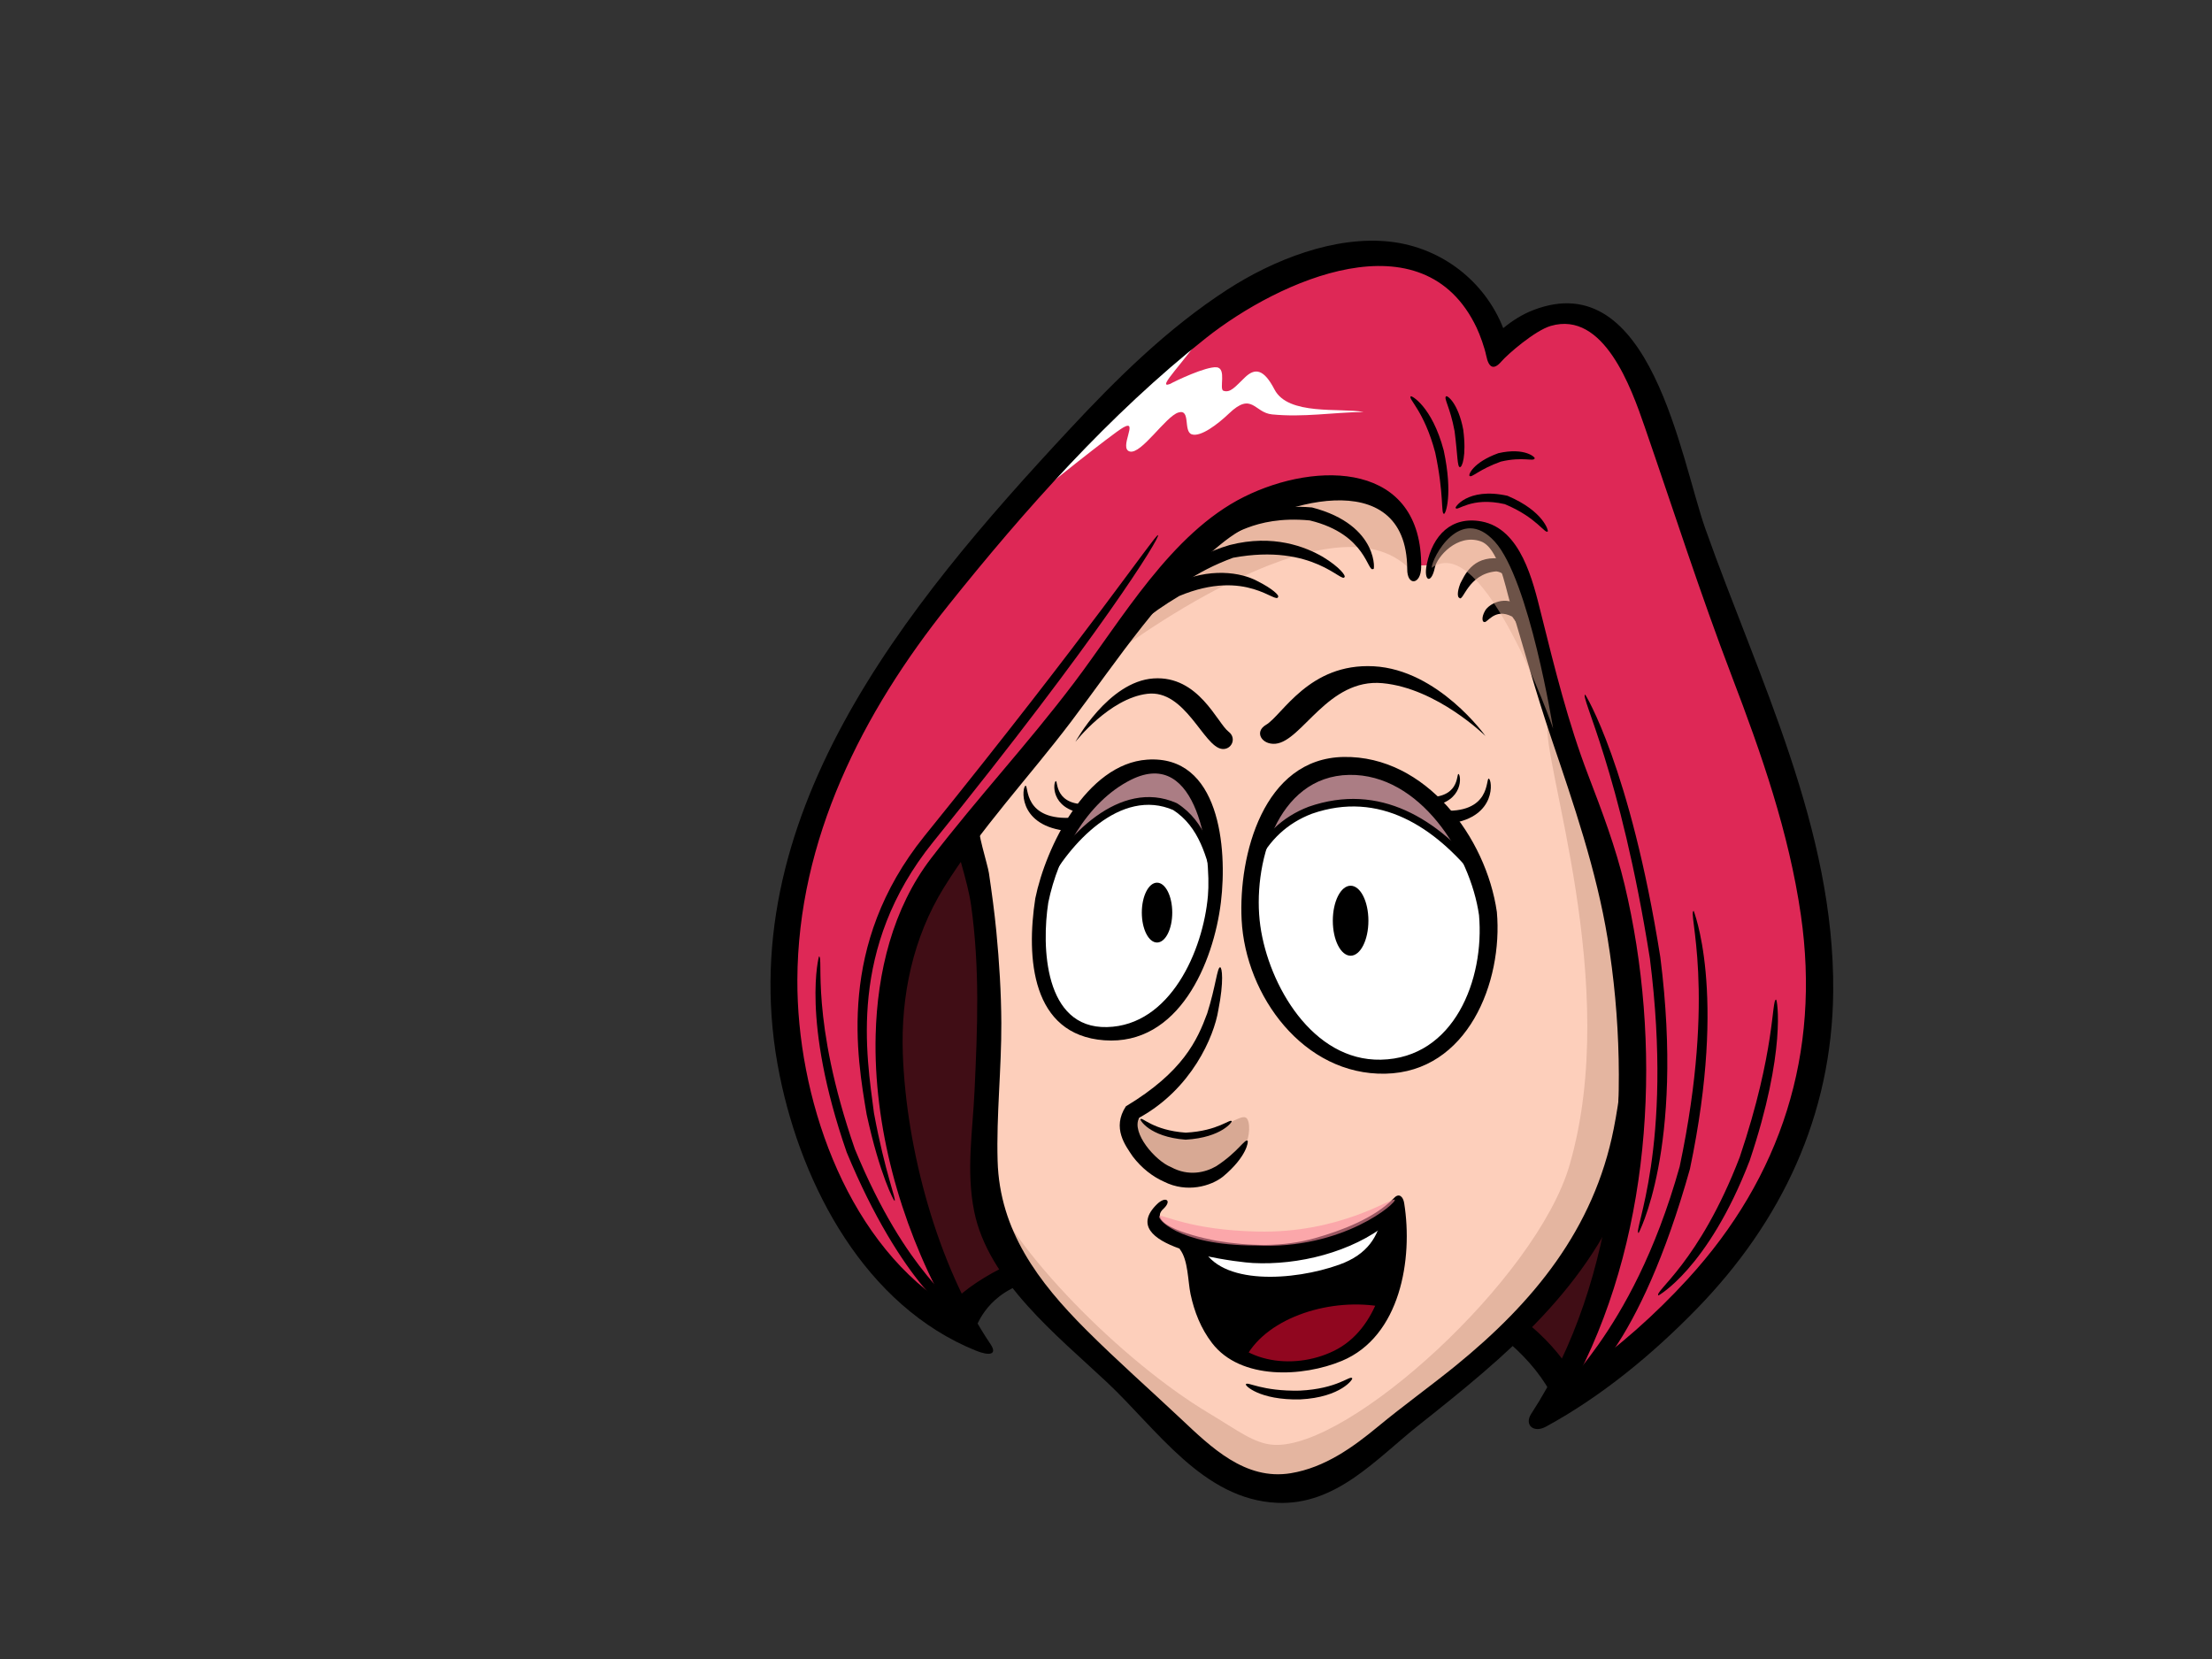 <?xml version="1.0" encoding="utf-8"?>
<!-- Generator: Adobe Illustrator 17.0.0, SVG Export Plug-In . SVG Version: 6.00 Build 0)  -->
<!DOCTYPE svg PUBLIC "-//W3C//DTD SVG 1.1//EN" "http://www.w3.org/Graphics/SVG/1.1/DTD/svg11.dtd">
<svg version="1.1" id="Layer_1" xmlns="http://www.w3.org/2000/svg" xmlns:xlink="http://www.w3.org/1999/xlink" x="0px" y="0px"
	 width="800px" height="600px" viewBox="0 0 800 600" enable-background="new 0 0 800 600" xml:space="preserve">
<rect x="0" y="0" width="800" height="600" fill="#333333" stroke="none"/>
<g>
	<g>
		<path fill="#400D15" d="M350.18,473.624c0,0,10.483-24.116,98.088-19.144c89.625-2.851,117.117,46.824,117.117,46.824
			l47.014-73.874c0,0-4.208-333.131-144.956-279.51C154.671,326.464,350.18,473.624,350.18,473.624z"/>
		<g>
			<path fill="none" d="M350.18,473.624c0,0,10.483-24.116,98.088-19.144c89.625-2.851,117.117,46.824,117.117,46.824l47.014-73.874
				c0,0-4.208-333.131-144.956-279.51C154.671,326.464,350.18,473.624,350.18,473.624z"/>
			<path d="M616.82,406.57c-2.762-55.271-9.541-111.3-25.736-164.612c-13.377-44.032-39.942-107.098-98.881-104.625
				c-21.078,0.881-37.457,11.993-54.544,22.573c-26.259,16.259-51.314,34.321-74.223,54.585
				c-30.585,27.055-57.595,59.49-70.951,97.347c-20.781,58.903,3.473,124.059,54.651,162.733c2.31,1.747,4.193,6.881,5.767,5.35
				c0.632-0.479,4.026-12.662,20.728-16.724c29.009-10.17,62.837-7.85,93.018-6.501c32.953,1.476,77.308,17.022,94.016,46.718
				c1.715,3.046,3.502,1.578,5.631-1.762c14.509-22.804,32.394-43.13,46.905-65.93C619.292,426.15,617.375,417.7,616.82,406.57z
				 M586.958,457.856c-7.216,11.343-14.433,22.683-21.65,34.023c-21.786-29.093-66.107-40.696-101.368-42.273
				c-31.91-1.428-67.13-3.38-97.657,7.322c-5.592,1.961-15.326,7.784-19.933,12.273c-20.607-17.017-34.901-45.428-43.984-70.234
				c-25.472-69.57,20.077-135.437,72.689-181.241c24.322-21.172,51.377-39.54,79.225-56.353c15.35-9.267,29.972-15.785,48.54-14.061
				c25.969,2.412,43.969,23.549,55.732,43.515c30.72,52.147,39.075,116.698,44.83,175.158c1.966,19.968,3.423,40.046,3.79,60.104
				c-1.312,2.068-2.627,4.135-3.945,6.203C597.806,440.814,592.384,449.338,586.958,457.856z"/>
		</g>
	</g>
	<g>
		<path fill="#FDCFBB" d="M588.503,275.432c8.478,116.618,3.645,138.633-14.613,171.926c-18.256,33.292-61.214,59.606-82.148,79.079
			c-13.021,12.114-37.601,20.263-61.228-2.826c-28.327-27.682-68.199-57.461-73.567-89.143
			c-5.369-31.682,7.517-57.995-7.951-137.957c0,0,55.565-116.882,108.257-137.96c52.693-21.075,107.3,17.246,107.3,17.246
			L588.503,275.432z"/>
		<path opacity="0.64" fill="#DEA993" d="M510.107,206.034c-28.568-29.878-108.503,31.448-108.503,31.448
			s20.444-34.331,47.702-53.464C512.729,158.073,512.729,207.085,510.107,206.034z"/>
		<path opacity="0.49" fill="#CA9A86" d="M567.653,421.374c-11.947,41.151-79.566,102.75-106.966,101.17
			c-7.071-0.409-12.93-5.143-23.711-11.592c-31-18.541-71.354-59.079-81.07-85.014c0.22,2.828,0.553,5.658,1.041,8.531
			c5.369,31.682,45.241,61.461,73.567,89.143c23.628,23.089,48.208,14.94,61.228,2.826c20.934-19.473,63.892-45.787,82.148-79.079
			c12.557-22.894,34.862-100.804-14.145-186.167C557.301,275.229,586.62,356.036,567.653,421.374z"/>
		<path opacity="0.72" fill="#CA9A86" d="M410.347,403.405c21.296,16.688,37.162-1.795,40.399,0.908
			c2.718,2.266,1.36,20.918-20.461,22.351C406.948,425.758,407.1,404.841,410.347,403.405z"/>
		<g>
			<path fill="none" d="M588.503,275.432c8.478,116.618,3.645,138.633-14.613,171.926c-18.256,33.292-61.214,59.606-82.148,79.079
				c-13.021,12.114-37.601,20.263-61.228-2.826c-28.327-27.682-68.199-57.461-73.567-89.143
				c-5.369-31.682,7.517-57.995-7.951-137.957c0,0,55.565-116.882,108.257-137.96c52.693-21.075,107.3,17.246,107.3,17.246
				L588.503,275.432z"/>
			<path d="M583.339,276.343c3.098,42.992,8.747,89.104,0.287,131.875c-7.194,36.388-29.111,62.868-57.006,85.58
				c-9.063,7.375-19.152,14.615-28.151,22.063c-9.174,7.593-19.348,14.919-31.622,16.944c-16.521,2.726-28.89-9.447-39.843-19.75
				c-11.387-10.713-23.116-21.041-34.178-32.096c-17.335-17.325-31.302-35.894-32.026-61.1c-0.478-16.611,1.419-33.251,1.345-49.873
				c-0.049-11.029-0.748-22.052-1.799-33.027c-0.68-7.087-1.646-14.143-2.688-21.183c-0.475-3.225-4.562-15.745-3.556-17.837
				c4.615-9.601,9.677-18.992,14.866-28.292c19.693-35.299,42.737-73.52,75.664-97.983c21.795-16.189,50.618-16.759,75.971-10.03
				c9.887,2.623,19.419,6.608,28.551,11.187c3.005,1.509,5.92,3.208,8.798,4.953c4.186,2.54,2.487,3.292,1.45-1.007
				c6.438,26.77,12.872,53.54,19.306,80.313C580.253,263.5,581.796,269.922,583.339,276.343c1.574,6.543,11.911,4.761,10.328-1.822
				c-6.303-26.213-12.603-52.429-18.904-78.644c-1.296-5.391-2.055-20.805-7.279-24.429c-12.163-8.443-26.369-14.469-40.425-18.84
				c-24.085-7.486-50.372-7.902-73.832,1.951c-16.867,7.087-30.512,21.313-42.378,34.765
				c-24.986,28.327-44.456,61.817-61.725,95.268c-1.606,3.117-3.185,6.251-4.716,9.407c-0.522,1.078-0.808,2.189-0.577,3.421
				c1.737,9.164,6.113,20.866,7.398,30.105c3.174,22.781,2.295,44.033,1.229,66.979c-0.689,14.865-3.08,28.889-0.133,43.588
				c5.053,25.195,30.188,45.079,47.995,61.794c18.141,17.023,34.79,42.443,61.583,43.632c21.403,0.951,35.87-15.931,51.189-28.071
				c31.467-24.931,62.153-50.123,76.246-88.912c5.922-16.295,7.61-33.807,8.224-51.01c1.205-33.629-1.483-67.491-3.896-101.004
				C593.182,267.777,582.859,269.666,583.339,276.343z"/>
		</g>
	</g>
	<g>
		<path fill="#FFFFFF" d="M538.135,330.406c3.285,28.801-13.204,53.265-36.824,54.646c-23.625,1.382-45.439-20.844-48.726-49.644
			c-3.283-28.796,9.465-57,33.089-58.383C509.297,275.645,534.85,301.608,538.135,330.406z"/>
		<g>
			<path fill="#AB7D84" d="M473.906,293.023c25.515-9.719,46.036,4.663,61.009,23.814c-8.24-22.87-29.418-40.971-49.242-39.813
				c-17.022,0.996-28.395,15.918-32.196,34.952C457.666,302.581,465.78,295.733,473.906,293.023z"/>
			<g>
				<path fill="none" d="M473.906,293.023c25.515-9.719,46.036,4.663,61.009,23.814c-8.24-22.87-29.418-40.971-49.242-39.813
					c-17.022,0.996-28.395,15.918-32.196,34.952C457.666,302.581,465.78,295.733,473.906,293.023z"/>
				<path d="M474.505,294.285c24.422-8.489,44.422,4.823,59.345,23.456c1.039,1.296,2.871-0.084,2.326-1.502
					c-7.572-19.67-23.907-37.894-45.778-40.536c-21.58-2.606-34.281,17.905-38.31,36.143c-0.367,1.665,2.057,1.913,2.699,0.616
					C459.029,303.89,465.553,297.683,474.505,294.285c1.682-0.639,0.476-3.157-1.198-2.522c-9.645,3.662-16.596,10.552-21.139,19.73
					c0.899,0.205,1.799,0.411,2.699,0.616c4.142-18.75,16.311-35.916,37.569-33.349c19.664,2.376,34.611,21.515,41.217,38.676
					c0.776-0.501,1.55-1.001,2.326-1.502c-15.843-19.777-37.049-33.078-62.672-24.172
					C471.611,292.352,472.822,294.87,474.505,294.285z"/>
			</g>
		</g>
		<g>
			<path fill="none" d="M538.135,330.406c3.285,28.801-13.204,53.265-36.824,54.646c-23.625,1.382-45.439-20.844-48.726-49.644
				c-3.283-28.796,9.465-57,33.089-58.383C509.297,275.645,534.85,301.608,538.135,330.406z"/>
			<path d="M541.362,329.837c-3.854-26.961-25.727-56.552-55.378-56.074c-29.146,0.467-38.111,35.69-36.935,58.898
				c1.398,27.537,22.486,56.257,51.951,55.654C530.807,387.705,543.602,355.18,541.362,329.837z M499.401,383.251
				c-24.75,0.509-40.599-27.033-43.589-48.411c-3.024-21.61,5.72-54.168,32.181-54.592c25.457-0.41,43.758,28.648,46.914,50.729
				C536.959,354.174,525.933,382.708,499.401,383.251z"/>
		</g>
	</g>
	<g>
		<path fill="#FFFFFF" d="M375.866,326.097c-4.381,25.31,2.389,44.346,21.235,46.682c18.849,2.338,37.682-16.281,42.067-41.591
			c4.383-25.309-0.625-50.916-19.472-53.252C401.609,275.694,379.488,305.2,375.866,326.097z"/>
		<g>
			<path fill="#AB7D84" d="M424.978,291.724c9.805,5.447,12.786,17.981,15.478,28.576c1.357-21.318-4.629-40.363-20.761-42.364
				c-16.363-2.03-36.025,21.928-42.307,41.987C386.107,302.354,407.957,283.004,424.978,291.724z"/>
			<g>
				<path fill="none" d="M424.978,291.724c9.805,5.447,12.786,17.981,15.478,28.576c1.357-21.318-4.629-40.363-20.761-42.364
					c-16.363-2.03-36.025,21.928-42.307,41.987C386.107,302.354,407.957,283.004,424.978,291.724z"/>
				<path d="M424.178,292.867c9.658,6.21,12.246,17.222,14.904,27.676c0.371,1.454,2.685,1.546,2.765-0.111
					c0.821-17.065-2.328-42.684-23.998-44.006c-20.317-1.24-36.412,27.118-41.769,43.013c-0.486,1.443,1.691,2.735,2.452,1.285
					c8.036-15.302,26.673-36.172,45.963-27.691c1.652,0.727,2.607-1.898,0.968-2.618c-20.486-9.007-40.589,12.276-49.217,28.708
					c0.817,0.428,1.634,0.857,2.452,1.285c5.478-16.253,17.621-35.919,35.236-40.757c22.327-6.132,25.811,26.451,25.133,40.518
					c0.921-0.037,1.843-0.074,2.765-0.111c-2.844-11.181-5.792-22.879-16.052-29.477
					C424.268,289.609,422.661,291.892,424.178,292.867z"/>
			</g>
		</g>
		<g>
			<path fill="none" d="M375.866,326.097c-4.381,25.31,2.389,44.346,21.235,46.682c18.849,2.338,37.682-16.281,42.067-41.591
				c4.383-25.309-0.625-50.916-19.472-53.252C401.609,275.694,379.488,305.2,375.866,326.097z"/>
			<path d="M414.892,274.738c-22.04,1.528-36.674,31.585-40.466,50.193c-3.322,21.452-1.438,49.35,24.934,51.305
				c27.007,1.999,39.532-28.083,42.197-49.923C443.963,306.6,441.063,272.923,414.892,274.738z M436.863,323.986
				c-1.734,19.854-13.614,46.919-36.485,47.47c-22.823,0.55-23.701-29.209-21.247-45.049c3.497-17.161,13.957-36.426,29.889-44.381
				C433.49,269.808,438.1,309.847,436.863,323.986z"/>
		</g>
	</g>
	<g>
		<ellipse cx="418.457" cy="330.054" rx="5.503" ry="10.824"/>
	</g>
	<g>
		<path d="M494.904,332.991c0,6.991-2.88,12.656-6.438,12.656c-3.552,0-6.436-5.665-6.436-12.656c0-6.994,2.884-12.657,6.436-12.657
			C492.024,320.333,494.904,325.997,494.904,332.991z"/>
	</g>
	<g>
		<path d="M520.737,293.112c18.766,1.514,16.497-11.803,17.707-11.5c1.212,0.302,3.025,13.769-13.768,16.191L520.737,293.112z"/>
	</g>
	<g>
		<path d="M514.559,288.234c13.704,1.093,12.047-8.525,12.93-8.307c0.881,0.219,2.208,9.947-10.055,11.695L514.559,288.234z"/>
	</g>
	<g>
		<path d="M388.592,295.684c-18.761,1.512-16.492-11.802-17.703-11.499c-1.209,0.303-3.025,13.769,13.77,16.19L388.592,295.684z"/>
	</g>
	<g>
		<path d="M394.774,290.807c-13.703,1.094-12.047-8.527-12.929-8.306c-0.886,0.219-2.21,9.946,10.056,11.695L394.774,290.807z"/>
	</g>
	<g>
		<path fill="none" d="M441.29,349.827c-5.128,43.925-30.134,48.178-32.232,53.137c-6.869,9.158,22.312,42.826,42.153,9.629"/>
		<g>
			<g>
				<path d="M451.211,412.592c0.331,0.116-0.168,5.687-8.941,12.976c-4.301,3.381-12.965,6-21.294,1.803
					c-4.145-1.848-8.082-4.896-11.308-9.124c-2.597-3.879-7.608-10.265-2.481-18.126c20.621-12.421,25.822-23.839,29.424-33.647
					c3.063-9.644,3.624-16.794,4.681-16.647c0.672,0.069,1.414,5.014-0.671,15.484c-1.539,9.629-9.714,28.554-28.598,38.926
					c-3.044,5.402,5.876,15.653,11.486,17.858c6.367,3.463,12.386,1.96,16.338-0.31
					C447.791,416.636,450.186,411.777,451.211,412.592z"/>
			</g>
		</g>
	</g>
	<g>
		<path fill="none" d="M412.483,404.773c0,0,14.119,13.354,33.006,0.764"/>
		<g>
			<g>
				<path d="M445.488,405.537c0.285-0.08-3.385,5.871-16.695,6.643c-13.341-1.008-16.768-7.464-16.311-7.407
					c0.521-0.988,4.419,4.026,16.341,4.869C440.716,409.022,444.978,404.388,445.488,405.537z"/>
			</g>
		</g>
	</g>
	<g>
		<path d="M428.783,449.075l0.423,0.595l0.238-0.361C429.218,449.233,429,449.154,428.783,449.075z"/>
		<path d="M504.607,435.653c0,0-24.099,25.56-68.448,15.623c-2.589-0.637-4.801-1.296-6.716-1.967l-0.238,0.361l0.06,0.084
			c6.206,6.861-0.981,44.073,35.929,43.015C514.188,493.034,504.607,435.653,504.607,435.653z"/>
		<g>
			<path fill="#FFFFFF" d="M484.362,457.383c10.477-3.763,13.993-10.338,15.539-17.709c-9,6.763-30.768,18.992-63.741,11.602
				c-0.495-0.122-0.952-0.245-1.419-0.369C441.171,465.035,467.912,463.29,484.362,457.383z"/>
			<g>
				<path fill="none" d="M484.362,457.383c10.477-3.763,13.993-10.338,15.539-17.709c-9,6.763-30.768,18.992-63.741,11.602
					c-0.495-0.122-0.952-0.245-1.419-0.369C441.171,465.035,467.912,463.29,484.362,457.383z"/>
			</g>
		</g>
		<g>
			<path fill="#90061F" d="M450.697,490.636c3.874,1.495,8.623,2.303,14.498,2.133c19.638,0.105,29.851-9.054,35.053-20.066
				C481.761,469.114,458.634,476.207,450.697,490.636z"/>
			<g>
				<path fill="none" d="M450.697,490.636c3.874,1.495,8.623,2.303,14.498,2.133c19.638,0.105,29.851-9.054,35.053-20.066
					C481.761,469.114,458.634,476.207,450.697,490.636z"/>
			</g>
		</g>
		<g>
			<path fill="none" d="M429.266,449.754c6.206,6.861-0.981,44.073,35.929,43.015c48.993,0.265,39.412-57.116,39.412-57.116
				s-24.099,25.56-68.448,15.623c-25.382-6.24-16.153-14.603-16.153-14.603"/>
			<path d="M507.832,435.084c-0.367-2.276-1.83-3.71-3.589-1.881c-7.094,7.369-19.05,11.868-28.713,14.6
				c-11.566,3.272-23.67,2.907-35.415,0.956c-1.467-0.243-26.857-5.04-19.218-11.704c3.02-2.921,0.649-4.545-2.399-1.596
				c-7.845,7.582-1.372,12.749,8.071,16.1c0.065,0.107,0.114,0.215,0.196,0.32c2.991,3.93,2.819,11.497,3.816,16.184
				c1.368,6.428,3.76,12.441,7.772,17.671c10.359,13.508,32.903,12.3,46.948,6.445C506.479,483.355,511.092,455.277,507.832,435.084
				z M482.437,488.559c-14.951,7.319-35.541,4.368-42.591-11.757c-2.683-6.146-3.018-16.264-5.015-22.866
				c8.012,1.871,15.935,2.731,18.315,2.853c16.3,0.842,35.62-3.796,48.928-14.435C503.295,459.282,498.482,480.705,482.437,488.559z
				"/>
		</g>
	</g>
	<g>
		<path fill="none" d="M450.607,500.621c8.378,5.111,27.987,6.26,38.422-2.169"/>
		<g>
			<g>
				<path d="M489.029,498.452c0.589,0.052-3.883,6.927-18.826,7.663c-14.782,0.328-20.165-5.159-19.596-5.495
					c0.54-1.057,5.683,2.611,19.461,2.322C483.871,502.274,488.284,497.305,489.029,498.452z"/>
			</g>
		</g>
	</g>
	<g>
		<g>
			<path fill="#DE2856" d="M509.493,204.654c1.432-32.216-28.782-31.148-45.278-25.488
				c-37.648,11.992-51.147,43.165-121.494,131.526c-44.316,55.665-8.37,143.595,11.886,173.16
				c-44.726-17.115-67.599-75.579-70.745-115.883c-5.72-84.421,52.074-144.602,75.563-173.566
				c23.492-28.966,71.308-83.923,107.782-95.851c63.5-24.655,74.062,29.201,74.062,29.201s38.397-45.139,60.211,31.737
				c21.815,76.878,59.161,134.157,56.492,206.067c-0.943,91.915-100.987,145.975-100.987,145.975s33.302-50.602,32.954-121.182
				c-0.347-70.576-14.832-90.935-26.394-125.491c-11.558-34.553-12.131-69.716-30.103-71.726
				c-12.216-1.367-14.462,11.188-14.462,11.188L509.493,204.654z"/>
			<path fill="#FFFFFF" d="M376.29,177.747c0,0,26.063-20.983,29.996-23.174c5.73-3.228-1.855,7.63,2.326,8.718
				c4.184,1.082,12.933-12.667,17.549-14.097c4.615-1.434,1.683,6.852,4.873,7.893c3.192,1.04,9.32-3.596,13.44-7.533
				c8.402-8.029,9.092-0.311,15.596,0.322c11.494,1.118,21.513-0.708,33.121-0.885c-8.657-1.563-27.299,1.395-32.254-8.131
				c-3.915-7.526-7.085-7.827-10.69-4.365c-3.601,3.462-5.236,5.659-7.77,4.837c-1.671-0.543,1.261-8.161-2.498-8.499
				c-3.762-0.342-14.801,4.884-16.789,6.015c-5.548,2.216,6.143-8.938,11.363-17.755C411.914,138.82,376.29,177.747,376.29,177.747z
				"/>
			<g>
				<path fill="none" d="M509.493,204.654c1.432-32.216-28.782-31.148-45.278-25.488c-37.648,11.992-51.147,43.165-121.494,131.526
					c-44.316,55.665-8.37,143.595,11.886,173.16c-44.726-17.115-67.599-75.579-70.745-115.883
					c-5.72-84.421,52.074-144.602,75.563-173.566c23.492-28.966,71.308-83.923,107.782-95.851
					c63.5-24.655,74.062,29.201,74.062,29.201s38.397-45.139,60.211,31.737c21.815,76.878,59.161,134.157,56.492,206.067
					c-0.943,91.915-100.987,145.975-100.987,145.975s33.302-50.602,32.954-121.182c-0.347-70.576-14.832-90.935-26.394-125.491
					c-11.558-34.553-12.131-69.716-30.103-71.726c-12.216-1.367-14.462,11.188-14.462,11.188"/>
				<path d="M616.794,191.314c-8.941-25.174-19.691-95.618-62.279-79.158c-3.867,1.492-7.541,3.802-10.855,6.52
					c-6.676-16.997-22.317-29.137-40.789-31.256c-20.124-2.305-42.439,6.598-59.019,17.34
					c-21.506,13.929-39.947,32.138-57.329,50.82c-58.755,63.146-123.311,140.852-104.558,233.32
					c8.184,40.354,31.03,83.42,70.938,99.562c4.996,2.023,7.883,1.465,5.341-2.309c-19.262-28.609-30.509-70.697-31.729-105.023
					c-0.748-21.053,3.696-42.062,14.826-60.073c13.064-21.133,31.002-40.211,46.023-60.052
					c16.977-22.422,33.248-47.848,55.649-65.364c17.76-13.891,65.72-28.537,65.929,10.112c-0.085,6.305,4.951,5.773,5.042-0.562
					c0.52-38.131-37.562-38.706-64.07-25.491c-26.469,13.194-44.232,44.481-61.519,67.302c-16.949,22.377-34.5,41.091-51.605,63.346
					c-13.953,18.154-19.526,41.418-20.099,63.93c-0.832,32.665,8.72,67.616,24.672,97c-36.26-24.235-53.141-75.357-52.987-116.881
					c0.19-50.831,23.615-96.739,54.514-135.37c27.707-34.643,58.351-69.156,93.279-96.79c26.513-20.977,78.583-44.437,97.88-3.699
					c1.243,2.62,2.882,7.239,3.462,10.091c0.912,4.478,2.735,5.291,5.478,2.115c2.286-2.655,12.141-11.208,17.87-12.877
					c19.246-5.612,29.167,22.621,33.908,36.328c10.453,30.227,20.134,60.482,31.575,90.405
					c10.737,28.085,20.645,56.475,24.968,86.339c7.228,49.928-7.054,94.704-40.961,131.693
					c-11.602,12.654-24.995,24.672-39.464,34.605c27.137-53.287,30.168-120.537,16.682-177.223
					c-3.231-13.561-8.175-26.615-13.15-39.609c-7.326-19.131-12.12-38.661-17.075-58.503c-2.922-11.71-7.281-30.706-21.577-33.325
					c-10.837-1.984-17.593,5.012-19.753,15.509c-1.279,6.217,1.655,7.321,2.918,1.187c0.789-3.838,8.069-12.385,16.542-9.514
					c6.387,2.155,8.942,16.379,10.584,21.884c5.079,17.015,9.352,32.69,15.067,49.55c7.98,23.55,16.255,47.566,20.305,72.309
					c9.134,55.775,3.977,123.357-27.651,171.836c-2.555,3.914,0.798,7.095,5.318,4.636c20.125-10.943,38.497-26.148,54.418-42.468
					c30.911-31.68,49.071-70.243,49.491-114.751C663.559,299.869,636.051,245.544,616.794,191.314z"/>
			</g>
		</g>
		<g>
			<path fill="none" d="M522.236,185.845c0,0,3.253-26.657-12.018-42.492"/>
			<g>
				<g>
					<path d="M510.218,143.353c0.035-0.505,7.657,3.46,11.925,19.548c3.412,16.031,0.654,23.12,0.093,22.944
						c-1.154-0.041,0.069-7.011-3.174-22.184C515.093,148.613,509.14,144.211,510.218,143.353z"/>
				</g>
			</g>
		</g>
		<g>
			<path fill="none" d="M527.992,168.952c0,0,2.004-15.835-5.006-25.599"/>
			<g>
				<g>
					<path d="M522.986,143.353c0.389-0.509,4.421,2.447,6.222,12.09c1.223,9.576-0.458,13.64-1.217,13.509
						c-0.967-0.092-0.778-4.1-1.917-13.001C524.434,147.173,522.063,144.03,522.986,143.353z"/>
				</g>
			</g>
		</g>
		<g>
			<path fill="none" d="M526.491,183.732c0,0,16.275-12.93,33.297,8.446"/>
			<g>
				<g>
					<path d="M559.788,192.178c-1.001,1.108-3.947-5.024-15.539-9.838c-12.296-2.87-17.329,2.779-17.758,1.392
						c-0.745,0.217,4.054-7.679,18.706-4.424C558.584,184.979,560.068,192.273,559.788,192.178z"/>
				</g>
			</g>
		</g>
		<g>
			<path fill="none" d="M531.501,172.12c0,0,10.01-11.347,23.529-6.335"/>
			<g>
				<g>
					<path d="M555.03,165.785c-0.36,1.274-4.125-0.749-12.223,1.158c-7.906,2.815-10.577,5.981-11.306,5.177
						c-0.569-0.3,1.199-4.9,10.399-8.219C551.606,161.676,555.428,165.535,555.03,165.785z"/>
				</g>
			</g>
		</g>
		<g>
			<path fill="none" d="M612.579,329.446c0,0,21.808,100.514-46.696,174.722"/>
			<g>
				<g>
					<path d="M565.883,504.168c-5.219-1.115,23.93-19.23,41.597-82.278c13.47-63.861,2.649-92.565,5.1-92.444
						c-0.431-0.591,12.301,28.267-1.401,93.364C593.073,487.232,571.097,505.281,565.883,504.168z"/>
				</g>
			</g>
		</g>
		<g>
			<path fill="none" d="M573.291,251.212c0,0,48.017,112.746,18.007,192.706"/>
			<g>
				<g>
					<path d="M592.633,445.916c-2.317-0.158,12.759-30.532,4.068-99.258c-10.768-67.947-25.335-94.894-23.411-95.446
						c-0.004-0.264,16.288,26.216,27.19,94.947C609.295,415.885,592.211,446.753,592.633,445.916z"/>
				</g>
			</g>
		</g>
		<g>
			<path fill="none" d="M642.36,361.531c0,0-0.542,67.303-42.557,106.994"/>
			<g>
				<g>
					<path d="M599.803,468.525c-1.819-1.372,14.683-11.734,29.405-50.06c13.055-38.736,11.438-57.178,13.153-56.934
						c0.372-0.241,3.767,18.597-9.576,58.25C617.617,459.175,599.274,468.823,599.803,468.525z"/>
				</g>
			</g>
		</g>
		<g>
			<path fill="none" d="M418.815,193.531c-54.658,81.787-72.5,86.396-99.593,137.809c-5.422,13.57-15.348,49.424,4.295,102.981"/>
			<g>
				<g>
					<path d="M323.518,434.321c-0.174,0.103-5.279-9.202-10.087-31.291c-3.458-20.629-10.847-61.229,20.884-100.632
						c60.76-75.151,83.603-109.311,84.5-108.867c1.034,0.482-20.969,36.374-81.351,111.014
						c-30.981,38.396-24.05,77.259-21.385,97.987C320.136,424.419,324.326,434.065,323.518,434.321z"/>
				</g>
			</g>
		</g>
		<g>
			<path fill="none" d="M296.183,345.926c0,0-6.898,74.994,50.762,129.48"/>
			<g>
				<g>
					<path d="M346.946,475.406c0.111,4.414-21.206-11.432-40.735-58.683c-16.679-48.13-9.892-71.297-10.026-70.797
						c1.853-0.304-3.377,22.484,12.994,69.663C328.249,461.836,346.835,470.992,346.946,475.406z"/>
				</g>
			</g>
		</g>
	</g>
	<g>
		<path d="M388.927,268.318c0,0,12.247-15.726,26.006-17.394c13.76-1.67,20.296,19.092,26.991,19.938
			c3.439,0.438,5.5-3.872,2.422-6.221c-4.129-3.152-10.836-20.391-27.176-19.278C400.829,246.477,388.927,268.318,388.927,268.318z"
			/>
	</g>
	<g>
		<path d="M537.239,266.185c0,0-17.538-17.276-37.242-19.107c-19.711-1.833-29.071,20.971-38.657,21.903
			c-4.926,0.479-7.879-4.256-3.469-6.838c5.914-3.46,15.519-22.395,38.923-21.175C520.195,242.191,537.239,266.185,537.239,266.185z
			"/>
	</g>
	<g>
		<path fill="none" d="M443.838,193.031c20.576-13.496,46.36-9.449,52.87,12.686"/>
		<g>
			<g>
				<path d="M496.71,205.717c-2.215,1.801-2.199-12.482-23.007-17.495c-21.046-2.011-28.951,7.369-29.865,4.808
					c-0.554,0.624,6.296-11.583,30.662-9.506C499.339,189.948,497.046,207.492,496.71,205.717z"/>
			</g>
		</g>
	</g>
	<g>
		<path fill="none" d="M411.555,225.616c25.002-36.439,58.082-31.312,74.749-17.006"/>
		<g>
			<g>
				<path d="M486.304,208.61c-0.769,2.82-11.055-12.312-40.35-6.89c-27.567,10.21-32.428,26.218-34.4,23.897
					c-0.461-0.307,0.763-3.482,5.154-9.271c4.419-5.46,12.399-14.696,28.015-19.229c15.815-4.065,27.57,0.718,33.704,4.284
					C484.754,205.241,486.66,208.244,486.304,208.61z"/>
			</g>
		</g>
	</g>
	<g>
		<path fill="none" d="M397.423,239.529c0,0,29.188-47.043,64.851-23.752"/>
		<g>
			<g>
				<path d="M462.274,215.777c-0.54,3.248-11.29-10.462-35.781-0.234c-22.44,13.255-27.488,25.507-29.072,23.987
					c-0.503,0.149,2.42-13.653,26.987-28.27c13.047-6.276,24.567-4.185,30.229-1.159
					C460.522,213.041,462.575,215.359,462.274,215.777z"/>
			</g>
		</g>
	</g>
	<g>
		<path fill="none" d="M527.76,216.196c1.366-4.956,5.943-11.654,11.482-12.089c8.478-0.671,10.431,9.807,11.594,16.59"/>
		<g>
			<g>
				<path d="M550.836,220.697c-2.07,1.572-2.389-13.153-9.69-14.058c-10.401,0.878-11.938,11.365-13.386,9.558
					c-0.576-0.129-0.91-1.889,0.387-5.183c1.365-2.456,4.123-9.997,13.984-9.037c9.298,3.453,8.64,10.992,9.43,13.681
					C551.886,219.021,551.45,220.577,550.836,220.697z"/>
			</g>
		</g>
	</g>
	<g>
		<path fill="none" d="M536.719,224.919c0.52-3.928,5.825-6.269,9.2-5.234c5.624,1.726,6.792,9.997,8.718,14.657"/>
		<g>
			<g>
				<path d="M554.639,234.342c-1.593,1.123-2.987-4.977-7.731-11.335c-6.516-3.414-9.158,2.734-10.19,1.912
					c-0.527,0.063-1.11-1.532,0.462-4.178c1.314-2.153,7.037-5.839,12.85-1.331C557.408,229.515,554.982,233.884,554.639,234.342z"
					/>
			</g>
		</g>
	</g>
	<path opacity="0.62" fill="#FA8EA0" d="M419.34,439.741c-1.362,0.509,6.077,10.635,34.63,10.717
		c31.923,1.64,51.569-15.743,50.461-16.594c-1.107-0.85-19.836,12.311-49.895,11.536C430.5,444.857,420.702,439.229,419.34,439.741z
		"/>
	<path opacity="0.49" fill="#DEA993" d="M517.786,205.365c18.95-13.78,43.927,58.141,43.927,58.141s-8.613-53.834-21.101-67.614
		C528.123,182.109,517.786,201.92,517.786,205.365z"/>
</g>
</svg>
